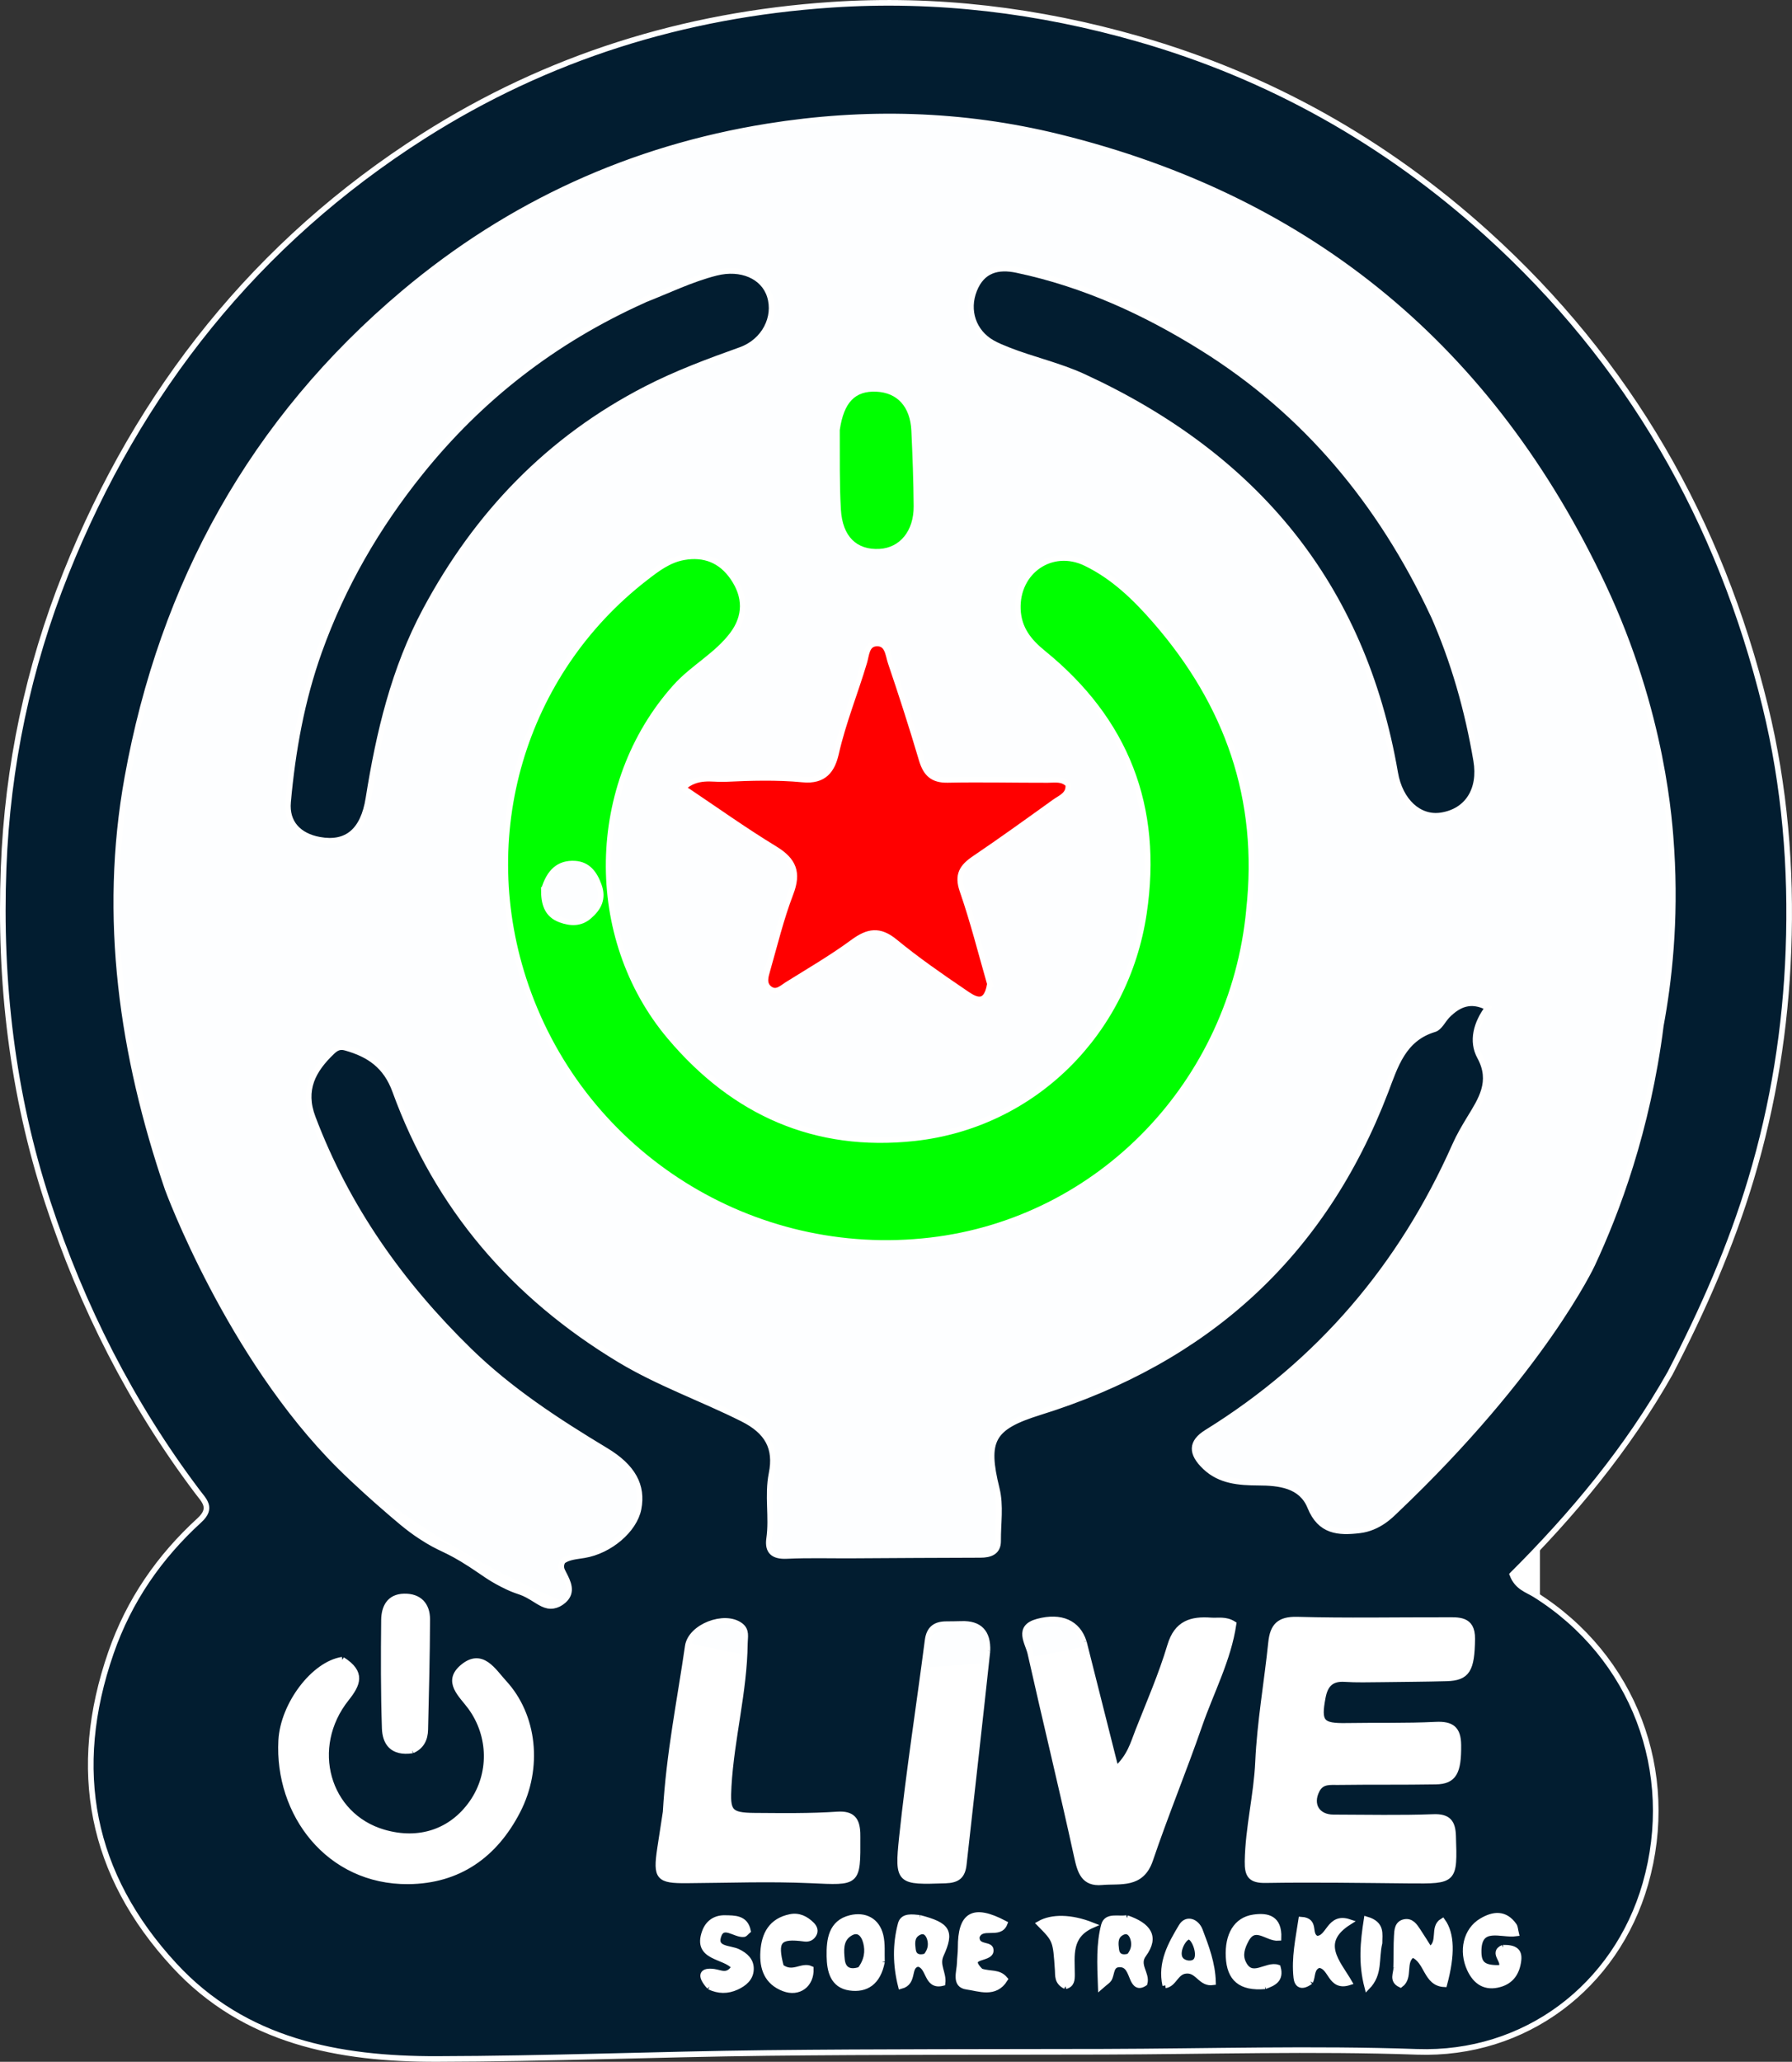 <?xml version="1.0" encoding="UTF-8"?>
<svg id="Capa_2" data-name="Capa 2" xmlns="http://www.w3.org/2000/svg" viewBox="0 0 318.7 366.47">
  <rect x="0" y="0" width="318.7" height="366.47" fill="#333333" stroke="none"/>
  <defs>
    <style>
      .cls-1 {
        fill: #021d30;
      }

      .cls-1, .cls-2, .cls-3, .cls-4 {
        stroke: #fff;
        stroke-miterlimit: 10;
      }

      .cls-2 {
        fill: red;
      }

      .cls-5 {
        fill: #fff;
      }

      .cls-5, .cls-6 {
        stroke-width: 0px;
      }

      .cls-3, .cls-6 {
        fill: lime;
      }

      .cls-4 {
        fill: #fdfeff;
      }
    </style>
  </defs>
  <g id="Layer_1" data-name="Layer 1">
    <rect class="cls-5" x="44.31" y="268.27" width="229.56" height="91.02"/>
    <ellipse class="cls-4" cx="159.1" cy="153.06" rx="149.1" ry="143.85"/>
    <path class="cls-3" d="m222.13,161.79c-2.92,30.6-26.44,55.16-56.68,58.68-31.67,3.68-61.54-15.18-71.91-45.16-9.25-26.72-.65-55.68,21.28-72.62,2.04-1.58,4.11-3.16,6.76-3.64,3.67-.66,6.65.54,8.75,3.58,2.39,3.45,2.31,6.92,0,10.06-2.8,3.79-7.08,5.93-10.21,9.43-15.41,17.2-15.92,44.47-.97,62.18,11.38,13.48,25.84,19.92,43.44,18.01,21.28-2.31,37.69-18.8,40.85-39.98,2.83-18.92-3.16-34.29-17.95-46.29-2.51-2.04-4.33-4.31-4.47-7.75-.26-6.74,6.01-11.11,12.07-8.19,4.97,2.4,8.88,6.21,12.44,10.31,12.72,14.65,18.81,31.5,16.59,51.39m-125.4-3.66c0,2.32.47,4.43,2.95,5.33,1.77.65,3.55.75,5.11-.61,1.69-1.46,2.57-3.12,1.73-5.46-.76-2.12-1.94-3.75-4.28-3.89-2.83-.16-4.55,1.43-5.5,4.63Z"/>
    <path class="cls-1" d="m114.42,53.36c4.46-1.74,8.52-3.75,12.92-4.86,4.46-1.13,8.47.6,9.57,4.14,1.17,3.75-.95,8.04-5.2,9.56-5.71,2.04-11.37,4.14-16.77,6.92-17.3,8.9-30.12,22.25-39.26,39.31-5.62,10.49-8.3,21.84-10.15,33.47-.93,5.84-3.89,8.25-8.73,7.36-3.63-.67-5.91-2.98-5.57-6.7.82-9.12,2.43-18.11,5.54-26.79,4.17-11.64,10.26-22.15,17.99-31.77,10.7-13.31,23.81-23.49,39.65-30.61Z"/>
    <path class="cls-1" d="m254.78,109.01c3.8,8.55,6.23,17.22,7.75,26.16.89,5.23-1.59,9.05-6.23,9.76-3.93.6-7.31-2.56-8.17-7.54-5.77-33.48-24.93-56.39-55.44-70.44-4.37-2.01-9.03-3.01-13.45-4.76-.96-.38-1.92-.77-2.81-1.28-3.32-1.91-4.62-5.74-3.16-9.38,1.41-3.53,4.2-4.26,7.61-3.53,11.87,2.51,22.73,7.46,32.96,13.85,18.38,11.47,31.62,27.45,40.93,47.18Z"/>
    <path class="cls-2" d="m176.05,174.94c-.73,4.28-3.02,2.48-4.71,1.33-4.16-2.82-8.31-5.7-12.19-8.89-2.73-2.24-4.79-1.88-7.45.08-3.74,2.75-7.77,5.09-11.71,7.55-.93.58-1.93,1.64-3.13.72-1.12-.86-.7-2.15-.39-3.24,1.31-4.58,2.43-9.24,4.13-13.67,1.44-3.74.55-5.91-2.8-7.95-5.46-3.32-10.67-7.05-16.33-10.84,2.59-2.29,5.15-1.46,7.39-1.56,4.63-.22,9.3-.36,13.9.08,3.81.37,5.25-1.67,5.92-4.61,1.26-5.55,3.41-10.8,5.03-16.23.4-1.34.4-3.2,2.1-3.33,2.08-.16,2.13,2.01,2.58,3.34,1.95,5.74,3.81,11.51,5.53,17.32.73,2.46,1.94,3.64,4.64,3.58,5.92-.12,11.85.02,17.78.01,1.28,0,2.59-.29,3.64.8.21,1.83-1.35,2.34-2.44,3.13-4.72,3.39-9.43,6.79-14.24,10.04-2.19,1.48-3.11,2.9-2.13,5.71,1.86,5.36,3.25,10.88,4.9,16.63Z"/>
    <path class="cls-6" d="m149.35,76.43c.73-4.96,2.74-6.98,6.5-6.81,3.72.17,6.02,2.65,6.23,6.91.21,4.48.38,8.96.41,13.45.03,4.39-2.44,7.37-6.05,7.58-4.06.24-6.61-2.17-6.89-7-.27-4.59-.17-9.21-.2-14.13Z"/>
    <g>
      <path class="cls-1" d="m297.06,244.01c-7.68,13.59-17.42,25.22-28.09,35.86.86,2.25,2.63,2.69,4,3.54,17.59,11.01,25.35,31.57,19.65,51.45-5.23,18.24-21.41,30.51-40.62,29.84-18.53-.65-37.1-.07-55.65-.02-19.97.05-39.93,0-59.9.22-19.58.23-39.16,1.03-58.74,1.07-17.46.04-34.21-3.1-46.72-16.67-14.85-16.09-18.49-34.73-11.25-55.56,3.23-9.28,8.58-16.99,15.72-23.52,2.42-2.21.83-3.5-.4-5.15-11.76-15.61-20.48-32.82-26.56-51.35C2.17,194.42-.13,174.56.64,154.29c.69-18.1,4.38-35.62,11.06-52.35,13-32.52,33.96-58.88,63.61-77.75C97.35,10.18,121.61,2.62,147.81.85c18.69-1.27,36.94.99,54.69,6.08,23.2,6.65,43.91,18.29,61.92,34.55,25.31,22.85,41.46,51.12,49.52,84.07,3.47,14.2,4.68,28.7,4.13,43.33-.51,13.85-2.67,27.39-6.66,40.7-3.57,11.91-8.52,23.18-14.36,34.44m-1.69-61.68c1.44-7.74,2.71-18.56,1.89-31.4-.29-4.48-1.42-24.09-12.2-46.93-19.71-41.75-51.71-68.6-96.77-79.67-17.17-4.22-34.48-4.65-51.78-1.87-24.19,3.89-45.84,13.75-64.66,29.57-26.97,22.68-42.98,51.83-49.19,86.17-4.49,24.84-.95,49.34,7.16,73.08,0,0,10.88,29.69,30.58,49.3,3.18,3.16,7.02,6.51,7.02,6.51,3.43,2.99,5.14,4.49,7.37,5.95,3.82,2.52,4.29,1.99,9.07,5.1,2.3,1.5,3.11,2.22,5.39,3.4,3.14,1.63,3.04,1.01,5.37,2.41,1.4.85,2.45,1.67,3.79,1.45.62-.1,1.24-.39,1.83-.91,1.73-1.52.81-3.29-.05-4.94-.3-.56-.59-1.17-.1-2.07,1-.76,2.44-.84,3.82-1.07,4.54-.75,8.92-4.47,9.66-8.23.81-4.13-1.01-7.47-5.78-10.35-8.63-5.2-17.05-10.67-24.32-17.76-12.18-11.88-21.78-25.43-27.83-41.43-1.88-4.96.04-8.46,3.45-11.71.71-.68,1.36-1,2.39-.71,4.18,1.17,7.18,3.2,8.81,7.7,7.52,20.67,21.08,36.39,39.88,47.73,6.98,4.21,14.67,6.9,21.91,10.53,4.41,2.21,6.07,5.15,5.15,9.74-.78,3.88.12,7.71-.43,11.54-.33,2.3.76,3.21,3.16,3.09,3.85-.18,7.72-.06,11.58-.08,7.6-.04,15.2-.1,22.8-.11,1.77,0,3.2-.49,3.18-2.5-.03-3.08.51-6.21-.24-9.25-2.12-8.6-.95-10.93,7.62-13.6,29.61-9.21,50.37-27.89,61.52-57.02,1.73-4.52,3.12-9.4,8.69-11.06.94-.28,1.54-1.66,2.35-2.48,1.96-1.96,4.13-2.93,7.15-1.36-2.06,2.77-2.93,5.96-1.41,8.74,2.41,4.41.17,7.68-1.86,11.01-.94,1.55-1.84,3.08-2.57,4.73-9.54,21.49-24.12,38.61-44.15,51.02-2.77,1.72-2.87,3.68-.26,6.16,2.64,2.5,5.99,2.75,9.41,2.77,3.73.01,7.67.43,9.24,4.3,1.79,4.44,5.05,4.62,8.78,4.18,3.45-.4,5.68-2.79,6.39-3.46,26.16-24.84,35-43.79,35-43.79,4.37-9.38,9.81-23.76,12.2-42.43Zm-49.31,116.15c3.73-.05,7.47-.07,11.2-.17,3.69-.1,4.52-1.5,4.58-7.04.04-3.63-2.5-3.32-4.82-3.32-8.76-.02-17.53.16-26.28-.08-3.25-.09-4.38,1.15-4.68,4.11-.73,7.06-1.99,14.08-2.31,21.16-.27,5.96-1.78,11.74-1.87,17.7-.04,2.46.56,3.38,3.24,3.33,8.5-.14,17.01,0,25.51.08,8.1.07,8.08.09,7.81-7.96-.08-2.34-.82-3.44-3.49-3.34-5.92.22-11.85.08-17.78.07-2.94,0-4.29-2.31-2.94-4.88.86-1.63,2.39-1.37,3.74-1.39,5.79-.08,11.59,0,17.39-.1,3.24-.05,4.06-1.68,4.01-6.49-.03-2.88-1.19-3.76-4.03-3.62-5.27.26-10.56.12-15.85.21-4.5.08-5.07-.63-4.23-5.07.43-2.29,1.52-3.41,3.93-3.25,2.06.14,4.13.07,6.87.05m-53.31-6.68c-1.08-3.35-4.02-4.7-8.18-3.59-3.81,1.02-1.75,3.71-1.31,5.66,2.7,12.05,5.64,24.04,8.27,36.1.59,2.72,1.23,4.86,4.44,4.57,3.28-.3,7.02.67,8.6-3.98,2.72-8.03,5.97-15.89,8.75-23.9,2.08-6,5.14-11.71,6.07-18.02-1.42-.9-2.75-.54-4.01-.63-3.48-.26-6.08.48-7.27,4.48-1.54,5.16-3.71,10.13-5.69,15.15-.86,2.18-1.43,4.57-3.94,6.83-1.97-7.79-3.78-14.94-5.72-22.66m-74.37,30.27c-.33,2.17-.67,4.34-1,6.51-.76,5.11-.27,5.66,4.78,5.62,7.33-.05,14.68-.33,22,0,8.41.38,8.39.62,8.35-7.7,0-.26,0-.52-.01-.77-.11-2.29-.91-3.42-3.6-3.24-4.87.33-9.78.25-14.67.22-4.56-.03-4.9-.74-4.64-5.25.49-8.52,2.79-16.82,2.88-25.37.01-1.11.39-2.33-.79-3.2-2.82-2.11-8.85.2-9.36,3.69-1.38,9.57-3.34,19.07-3.94,29.51m-57.5-27.11c-5.06.76-10.52,7.95-10.87,14.34-.7,13.02,8.42,25.16,22.59,25.05,8.97-.07,15.41-4.67,19.45-12.49,3.98-7.69,2.97-16.99-2.43-22.83-1.84-1.99-3.87-5.58-7.25-2.83-3.26,2.65-.26,4.99,1.35,7.21,3.7,5.11,3.78,11.91.22,16.99-3.61,5.15-9.4,7.09-15.71,5.25-10.09-2.94-13.55-15.1-6.62-23.8,2-2.52,2.95-4.57-.72-6.89m114.72-1.57q.19-4.96-4.61-4.79c-.9.03-1.8.03-2.7.04-1.95.01-3.06.8-3.33,2.9-1.5,11.64-3.33,23.25-4.56,34.92-.85,8.06-.51,8.01,7.73,7.74,2.15-.07,3.03-.8,3.26-2.83,1.38-12.43,2.8-24.86,4.21-37.98m-102.28,17.7c1.63-.7,2.27-2.06,2.3-3.7.15-6.53.33-13.07.35-19.61,0-2.55-1.43-4.12-4.12-4.06-2.66.06-3.54,1.98-3.57,4.18-.07,6.41-.08,12.82.13,19.23.08,2.5,1.27,4.5,4.91,3.96m90.22,29.75c-1.29-.12-2.96-.42-3.36,1.08-.97,3.64-.91,7.33.03,11.05,2.53-.67,1.06-3.53,3.03-3.95,2.11.32,1.42,4.16,4.38,3.41.22-1.8-1.13-3.17-.29-5.01,1.9-4.17,1.23-5.27-3.79-6.58m36.86.02c-1.43.3-3.59-.54-4.08,1.29-.88,3.33-.72,6.8-.57,10.88.95-.83,1.3-1.02,1.47-1.31.55-.92.26-2.55,1.82-2.61,1.61-.06,1.93,1.42,2.44,2.58.41.93.96,1.53,2.08.77.47-1.7-1.56-3.24-.2-5.09,2.36-3.22.81-5.18-2.95-6.49m47.89,8.8c.06,1.02-.85,2.27.77,3.04,1.8-1.32.26-4.1,2.13-5.33,2.66,1,2.34,5.1,5.66,5.25,1.42-5.3,1.31-8.96-.32-11.22-1.87,1.11-.15,3.82-2.28,5.04-.72-1.14-1.39-2.22-2.09-3.28-.57-.87-1.2-1.84-2.41-1.59-1.28.27-1.3,1.5-1.36,2.49-.1,1.66-.04,3.33-.11,5.61m-91.45-1.06c-.06-1.54.1-3.13-.24-4.6-.65-2.76-2.86-3.77-5.34-3.17-3.45.83-3.81,3.88-3.76,6.8.04,2.55.6,5.17,3.64,5.6,2.87.4,5-.93,5.71-4.62m17.56,1.7c-3.27-3.22,2.42-1.81,1.72-4.04-.35-.77-2.5-.19-2.43-2.07.79-2.36,4.05-.04,4.96-2.39-5.56-2.93-7.85-1.63-7.82,4.34,0,.9-.14,1.79-.16,2.69-.04,1.57-1.01,3.91,1.26,4.21,2.16.29,5.02,1.52,6.78-1.33-1.14-1.35-2.58-.85-4.3-1.41m58.61,1.82c.47-.99.13-2.39,1.5-2.92,2.28.09,1.96,4.21,5.43,3.07-2.06-3.54-5.73-7.14-.03-10.73-3.6-1.21-3.57,3.09-5.8,2.95-1.62-.76.07-3.19-2.72-3.37-.51,3.4-1.27,6.8-.87,10.33.14,1.22.89,1.85,2.49.68m34.28-6.03c-2.19.93.72,2.54-.48,3.6-2.85.07-3.82-.56-3.87-2.72-.13-5.22,4.03-3.02,6.66-3.4-.17-.7-.16-1.12-.36-1.4-1.62-2.31-3.69-2.06-5.77-.82-2.76,1.63-3.61,5.32-2.1,8.57,1.06,2.27,2.76,3.39,5.29,2.69,2.11-.58,3.1-2.13,3.36-4.25.22-1.76-.75-2.29-2.74-2.26m-141.14,6.94c1.6.77,3.23.79,4.83.05,1.34-.62,2.48-1.54,2.55-3.1.08-1.59-.99-2.54-2.35-3.19-1.38-.65-4.12-.37-3.48-2.63.76-2.68,3.01-.28,4.58-.48.2-.03.37-.3.72-.6-.48-2.3-2.38-2.23-4.11-2.26-1.7-.03-2.97.84-3.56,2.45-1.73,4.73,3.61,4.17,5.24,6.25-1.17,1.86-2.36,1.03-3.6.85-2.09-.29-2.68.57-.82,2.65m12.74-3.52c-1.24-4.67-.44-5.64,4.16-5.01.73.1,1.27-.16,1.63-.74.41-.65.14-1.29-.33-1.75-1.05-1.05-2.32-1.69-3.84-1.37-3.32.69-4.6,3.03-4.8,6.16-.19,2.97.7,5.42,3.67,6.55,2.66,1.01,4.89-.68,4.8-3.5-1.61-.75-3.2,1.24-5.29-.34m68.33,3.28c1.7-.25,1.84-2.67,4.01-2.6,1.86.06,2.38,2.37,4.48,2.06-.08-3.31-1.21-6.29-2.33-9.23-.6-1.57-2.35-2.27-3.29-.7-1.89,3.15-3.77,6.47-2.87,10.47m17.73.16c1.47-.55,2.9-1.13,2.3-3.33-2.05-.71-4.67,2.38-6.18-.85-.65-1.39-.19-2.74.5-4.04,1.6-3.01,3.75-.21,5.79-.37.14-3.5-1.93-4.02-4.44-3.65-3.08.45-4.63,3.14-4.44,7.03.18,3.84,2.14,5.59,6.48,5.21m-35.49,0c1.13-.3,1.16-1.16,1.16-2.12,0-3.31-.67-6.86,3.58-8.73-3.76-1.49-7.17-1.51-9.35-.27,2.89,2.92,2.87,2.92,3.23,8.24.07.97-.15,2.11,1.38,2.88m55.85-7.71c-.02-1.55.51-3.35-2.29-4.17-.63,4.04-1,7.74.11,12.01,2.29-2.35,1.5-4.96,2.18-7.83Z"/>
      <path class="cls-1" d="m200.83,347.72c-1.42.42-2.18-.1-2.31-1.17-.13-1.04-.28-2.25.8-2.95,1.15-.74,1.89-.04,2.2.96.32,1.06.17,2.12-.69,3.16Z"/>
      <path class="cls-1" d="m211.45,344.25c-.93-.04-2.52,2.85-1.42,4.11.6.68,1.93.84,2.55.28,1.12-1.01-.15-4.36-1.13-4.39Z"/>
      <path class="cls-1" d="m164.67,347.72c-1.42.42-2.18-.1-2.31-1.17-.13-1.04-.28-2.25.8-2.95,1.15-.74,1.89-.04,2.2.96.32,1.06.17,2.12-.69,3.16Z"/>
      <path class="cls-1" d="m152.97,350.09c-2,.68-3.06-.11-3.23-1.76-.16-1.6-.34-3.45,1.19-4.55,1.63-1.17,2.66-.1,3.07,1.43.43,1.62.2,3.26-1.03,4.88Z"/>
    </g>
  </g>
</svg>